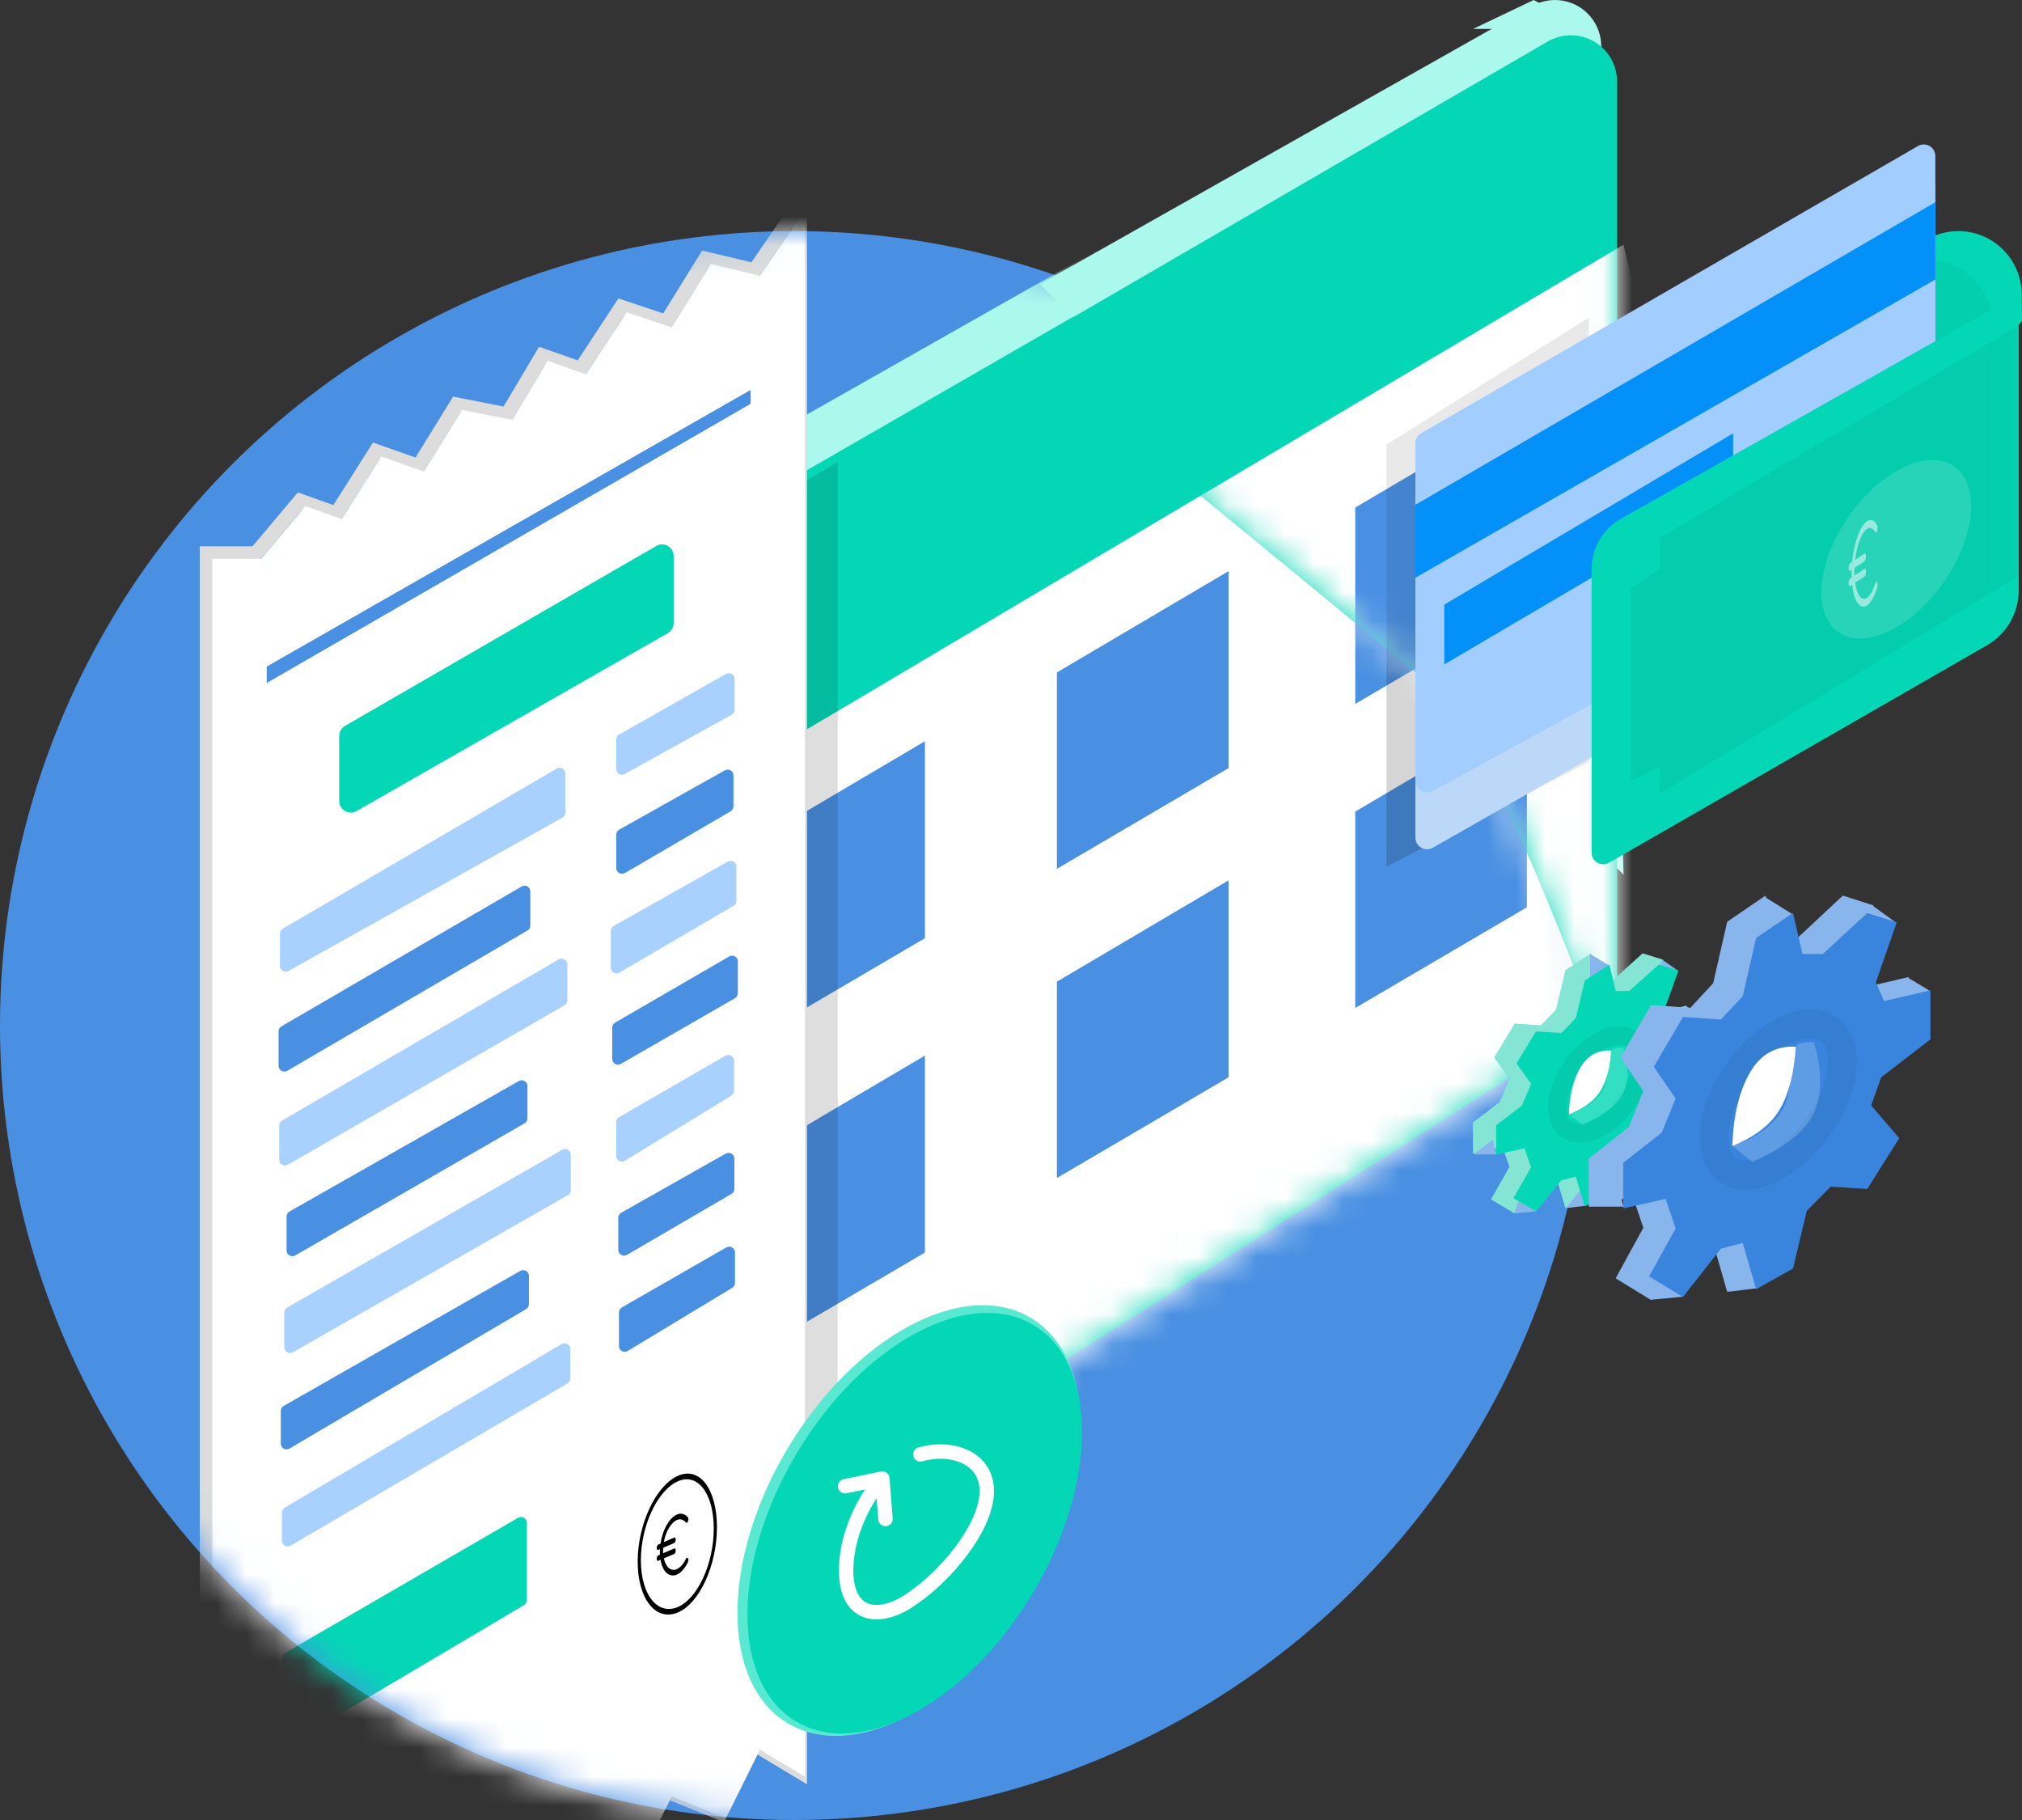 <?xml version="1.0" encoding="UTF-8"?>
<svg width="70px" height="63px" viewBox="0 0 70 63" version="1.1" xmlns="http://www.w3.org/2000/svg" xmlns:xlink="http://www.w3.org/1999/xlink">
    <rect x="0" y="0" width="70" height="63" fill="#333333" stroke="none"/>
    <!-- Generator: Sketch 51.3 (57544) - http://www.bohemiancoding.com/sketch -->
    <title>Group 13</title>
    <desc>Created with Sketch.</desc>
    <defs>
        <circle id="path-1" cx="27.5" cy="27.5" r="27.5"></circle>
        <path d="M32.982,33.938 L0.079,54.849 L0.079,18.076 L30.583,0.495 C31.349,0.053 32.327,0.316 32.769,1.082 C32.909,1.325 32.982,1.6 32.982,1.881 L32.982,33.938 Z" id="path-3"></path>
        <path d="M0.1,9.698 L0.1,19.518 C0.1,19.739 0.279,19.918 0.5,19.918 C0.57,19.918 0.639,19.9 0.699,19.865 L13.784,12.34 C14.467,11.947 14.887,11.22 14.887,10.433 L14.887,0.179 L1.116,7.957 C0.488,8.311 0.1,8.977 0.1,9.698 Z" id="path-5"></path>
        <path d="M19.982,35.05 C19.678,35.128 19.401,34.843 19.15,34.194 C17.792,30.683 15.857,25.516 13.77,23.065 C13.288,22.5 13.169,22.349 13.412,22.612 L5.519,16.125 L0.094,10.594 L17.579,0.438 C18.343,-0.006 19.322,0.253 19.766,1.017 C19.908,1.262 19.982,1.539 19.982,1.821 L19.982,35.05 Z" id="path-7"></path>
        <path d="M0.1,9.698 L0.1,19.518 C0.1,19.739 0.279,19.918 0.5,19.918 C0.57,19.918 0.639,19.9 0.699,19.865 L13.784,12.34 C14.467,11.947 14.887,11.22 14.887,10.433 L14.887,0.179 L1.116,7.957 C0.488,8.311 0.1,8.977 0.1,9.698 Z" id="path-9"></path>
    </defs>
    <g id="Layout" stroke="none" stroke-width="1" fill="none" fill-rule="evenodd">
        <g id="Selection" transform="translate(-971, -418)">
            <g id="Group-5" transform="translate(931, 388)">
                <g id="Group-13" transform="translate(40, 30)">
                    <g id="Group-4" transform="translate(0, 8)">
                        <mask id="mask-2" fill="white">
                            <use xlink:href="#path-1"></use>
                        </mask>
                        <use id="Mask" fill="#4A90E2" xlink:href="#path-1"></use>
                        <g mask="url(#mask-2)">
                            <g transform="translate(7, -8)">
                                <path d="M48,33.366 L15,54 L15,17.714 L45.611,0.355 C46.379,-0.081 47.356,0.189 47.792,0.957 C47.928,1.198 48,1.47 48,1.747 L48,33.366 Z" id="Path-21" fill="#ABF9ED" fill-rule="nonzero"></path>
                                <polygon id="Path-25" fill="#ABF9ED" fill-rule="nonzero" points="48 1 46.094 0 44 1"></polygon>
                                <g id="Path-22" stroke-width="1" fill="none" fill-rule="evenodd" transform="translate(16, 1)">
                                    <mask id="mask-4" fill="white">
                                        <use xlink:href="#path-3"></use>
                                    </mask>
                                    <use id="Mask" fill="#03D7B5" fill-rule="nonzero" xlink:href="#path-3"></use>
                                    <polygon fill="#FFFFFF" fill-rule="nonzero" mask="url(#mask-4)" points="33.203 7.47 -8.124 31.996 -8.124 59.477 39.715 34.319"></polygon>
                                </g>
                                <g id="Group-2" stroke-width="1" fill="none" fill-rule="evenodd" transform="translate(19, 14)">
                                    <polygon id="Path-23" fill="#4A90E2" fill-rule="nonzero" points="10.589 16.075 16.531 12.589 16.531 5.771 10.589 9.277"></polygon>
                                    <polygon id="Path-23" fill="#4A90E2" fill-rule="nonzero" points="20.918 10.366 26.86 6.881 26.86 0.063 20.918 3.569"></polygon>
                                    <polygon id="Path-23" fill="#4A90E2" fill-rule="nonzero" points="0.079 21.961 6.021 18.476 6.021 11.658 0.079 15.164"></polygon>
                                    <polygon id="Path-23" fill="#4A90E2" fill-rule="nonzero" points="0.079 32.842 6.021 29.357 6.021 22.539 0.079 26.045"></polygon>
                                    <polygon id="Path-23" fill="#4A90E2" fill-rule="nonzero" points="10.589 26.777 16.531 23.292 16.531 16.474 10.589 19.98"></polygon>
                                    <polygon id="Path-23" fill="#4A90E2" fill-rule="nonzero" points="20.918 20.891 26.86 17.406 26.86 10.588 20.918 14.093"></polygon>
                                </g>
                                <polygon id="Path-19" fill-opacity="0.088" fill="#000000" fill-rule="nonzero" points="48 11 48 26.383 41 30 41 15.389"></polygon>
                                <polygon id="Path-24" fill-opacity="0.13" fill="#000000" fill-rule="nonzero" points="22 16 22 54 17 54 18.618 17.97"></polygon>
                                <g id="Group" stroke-width="1" fill="none" fill-rule="evenodd" transform="translate(0, 7)">
                                    <polygon id="Path" stroke="#DCDCDC" stroke-width="0.5" fill-rule="nonzero" points="0.166 12.16 0.166 65.717 1.859 63.362 3.392 63.822 4.645 61.782 6.343 62.157 7.492 60.063 9.207 60.586 10.558 58.214 11.772 59.169 13.102 56.813 14.862 57.395 16.069 55.003 17.944 55.756 19.121 53.382 20.688 54.322 20.688 0.085 19.121 2.363 17.426 1.956 16.069 4.148 14.512 3.629 13.102 5.774 11.772 5.308 10.558 7.352 8.809 7.008 7.492 9.141 6.017 8.621 4.645 10.787 3.392 10.338 1.859 12.16"></polygon>
                                    <polygon id="Path" fill="#FFFFFF" fill-rule="nonzero" points="0.348 12.342 0.348 65.899 2.04 63.544 3.573 64.004 4.827 61.964 6.524 62.339 7.673 60.245 9.389 60.768 10.739 58.396 11.953 59.35 13.283 56.995 15.044 57.577 16.25 55.184 18.125 55.938 19.303 53.564 20.87 54.504 20.87 0.267 19.303 2.545 17.607 2.138 16.25 4.33 14.694 3.81 13.283 5.956 11.953 5.49 10.739 7.533 8.991 7.19 7.673 9.322 6.199 8.803 4.827 10.969 3.573 10.519 2.04 12.342"></polygon>
                                    <polygon id="Path-2" fill="#4A90E2" fill-rule="nonzero" points="2.234 16.642 18.987 6.978 18.987 6.497 2.234 16.074"></polygon>
                                    <path d="M4.744,18.474 L4.744,20.729 C4.744,20.95 4.923,21.129 5.144,21.129 C5.213,21.129 5.282,21.111 5.342,21.076 L16.121,14.915 C16.245,14.843 16.322,14.711 16.322,14.567 L16.322,12.244 C16.322,12.023 16.143,11.844 15.922,11.844 C15.852,11.844 15.783,11.863 15.722,11.898 L4.944,18.127 C4.82,18.199 4.744,18.331 4.744,18.474 Z" id="Path-3" fill="#03D7B5" fill-rule="nonzero"></path>
                                    <path d="M2.791,25.146 L12.271,19.605 C12.367,19.549 12.489,19.581 12.545,19.676 C12.563,19.707 12.572,19.742 12.572,19.777 L12.572,21.129 C12.572,21.201 12.533,21.268 12.47,21.303 L2.99,26.611 C2.893,26.665 2.772,26.631 2.718,26.534 C2.701,26.504 2.692,26.471 2.692,26.437 L2.692,25.319 C2.692,25.248 2.73,25.182 2.791,25.146 Z" id="Path-4" fill="#A9D1FF" fill-rule="nonzero"></path>
                                    <path d="M2.644,28.7 L2.644,29.893 C2.644,30.004 2.734,30.093 2.844,30.093 C2.88,30.093 2.915,30.084 2.945,30.066 L11.261,25.209 C11.323,25.174 11.36,25.108 11.36,25.037 L11.36,23.858 C11.36,23.748 11.271,23.658 11.16,23.658 C11.125,23.658 11.09,23.668 11.06,23.685 L2.744,28.527 C2.682,28.563 2.644,28.629 2.644,28.7 Z" id="Path-5" fill="#4A90E2" fill-rule="nonzero"></path>
                                    <path d="M2.766,31.788 L12.341,26.211 C12.436,26.156 12.559,26.188 12.614,26.283 C12.632,26.314 12.642,26.349 12.642,26.384 L12.642,27.627 C12.642,27.698 12.603,27.764 12.541,27.8 L2.966,33.318 C2.871,33.373 2.748,33.34 2.693,33.244 C2.676,33.214 2.666,33.179 2.666,33.144 L2.666,31.961 C2.666,31.889 2.704,31.824 2.766,31.788 Z" id="Path-6" fill="#A9D1FF" fill-rule="nonzero"></path>
                                    <path d="M3.221,36.458 L11.159,31.885 C11.221,31.85 11.26,31.784 11.26,31.712 L11.26,30.595 C11.26,30.484 11.17,30.395 11.06,30.395 C11.025,30.395 10.991,30.404 10.961,30.421 L3.022,34.937 C2.959,34.972 2.921,35.039 2.921,35.11 L2.921,36.285 C2.921,36.395 3.01,36.485 3.121,36.485 C3.156,36.485 3.19,36.476 3.221,36.458 Z" id="Path-7" fill="#4A90E2" fill-rule="nonzero"></path>
                                    <path d="M2.84,38.435 L2.84,39.637 C2.84,39.747 2.929,39.837 3.04,39.837 C3.075,39.837 3.109,39.828 3.139,39.811 L12.661,34.37 C12.723,34.335 12.761,34.268 12.761,34.197 L12.761,32.974 C12.761,32.864 12.672,32.774 12.561,32.774 C12.526,32.774 12.492,32.783 12.462,32.801 L2.94,38.262 C2.878,38.298 2.84,38.364 2.84,38.435 Z" id="Path-8" fill="#A9D1FF" fill-rule="nonzero"></path>
                                    <path d="M2.72,41.841 L2.72,42.971 C2.72,43.081 2.809,43.171 2.92,43.171 C2.955,43.171 2.99,43.161 3.021,43.143 L11.213,38.315 C11.274,38.279 11.311,38.213 11.311,38.143 L11.311,37.166 C11.311,37.056 11.222,36.966 11.111,36.966 C11.076,36.966 11.042,36.975 11.012,36.992 L2.82,41.667 C2.758,41.703 2.72,41.769 2.72,41.841 Z" id="Path-9" fill="#4A90E2" fill-rule="nonzero"></path>
                                    <path d="M2.761,45.357 L2.761,46.331 C2.761,46.442 2.851,46.531 2.961,46.531 C2.997,46.531 3.032,46.522 3.063,46.504 L12.646,40.888 C12.708,40.853 12.745,40.787 12.745,40.716 L12.745,39.697 C12.745,39.587 12.656,39.497 12.545,39.497 C12.509,39.497 12.474,39.507 12.444,39.525 L2.86,45.185 C2.799,45.221 2.761,45.286 2.761,45.357 Z" id="Path-10" fill="#A9D1FF" fill-rule="nonzero"></path>
                                    <path d="M2.765,50.392 L2.765,53.173 C2.765,53.284 2.855,53.373 2.965,53.373 C3.001,53.373 3.036,53.364 3.067,53.345 L11.14,48.562 C11.201,48.526 11.238,48.461 11.238,48.39 L11.238,45.711 C11.238,45.601 11.149,45.511 11.038,45.511 C11.003,45.511 10.968,45.521 10.938,45.538 L2.865,50.219 C2.803,50.255 2.765,50.321 2.765,50.392 Z" id="Path-11" fill="#03D7B5" fill-rule="nonzero"></path>
                                    <path d="M14.731,39.765 L18.348,37.579 C18.408,37.543 18.445,37.478 18.445,37.408 L18.445,36.354 C18.445,36.243 18.355,36.154 18.245,36.154 C18.21,36.154 18.176,36.163 18.145,36.18 L14.528,38.257 C14.466,38.292 14.428,38.358 14.428,38.43 L14.428,39.594 C14.428,39.705 14.517,39.794 14.628,39.794 C14.664,39.794 14.7,39.784 14.731,39.765 Z" id="Path-12" fill="#4A90E2" fill-rule="nonzero"></path>
                                    <path d="M14.705,36.438 L18.323,34.328 C18.385,34.292 18.423,34.226 18.423,34.155 L18.423,33.107 C18.423,32.996 18.333,32.907 18.223,32.907 C18.188,32.907 18.154,32.916 18.124,32.933 L14.506,34.979 C14.443,35.014 14.404,35.081 14.404,35.153 L14.404,36.266 C14.404,36.376 14.494,36.466 14.604,36.466 C14.64,36.466 14.674,36.456 14.705,36.438 Z" id="Path-13" fill="#4A90E2" fill-rule="nonzero"></path>
                                    <path d="M14.434,31.669 L18.111,29.545 C18.206,29.49 18.329,29.523 18.384,29.618 C18.402,29.649 18.411,29.683 18.411,29.718 L18.411,30.757 C18.411,30.827 18.375,30.891 18.315,30.928 L14.636,33.18 C14.542,33.237 14.419,33.208 14.361,33.113 C14.342,33.082 14.332,33.046 14.332,33.009 L14.334,31.841 C14.334,31.77 14.372,31.704 14.434,31.669 Z" id="Path-14" fill="#A9D1FF" fill-rule="nonzero"></path>
                                    <path d="M14.195,28.572 L14.195,29.654 C14.195,29.764 14.284,29.854 14.395,29.854 C14.43,29.854 14.464,29.844 14.494,29.827 L18.444,27.554 C18.506,27.518 18.544,27.452 18.544,27.381 L18.544,26.281 C18.544,26.17 18.455,26.081 18.344,26.081 C18.309,26.081 18.274,26.09 18.244,26.108 L14.294,28.399 C14.233,28.435 14.195,28.501 14.195,28.572 Z" id="Path-15" fill="#4A90E2" fill-rule="nonzero"></path>
                                    <path d="M14.143,25.228 L14.143,26.493 C14.143,26.603 14.233,26.693 14.343,26.693 C14.379,26.693 14.414,26.683 14.444,26.665 L18.395,24.357 C18.456,24.321 18.494,24.255 18.494,24.184 L18.494,22.999 C18.494,22.888 18.405,22.799 18.294,22.799 C18.26,22.799 18.226,22.808 18.196,22.824 L14.245,25.054 C14.182,25.09 14.143,25.156 14.143,25.228 Z" id="Path-16" fill="#A9D1FF" fill-rule="nonzero"></path>
                                    <path d="M14.635,23.22 L18.293,21.084 C18.355,21.048 18.392,20.983 18.392,20.912 L18.392,19.84 C18.392,19.73 18.303,19.64 18.192,19.64 C18.158,19.64 18.124,19.649 18.094,19.666 L14.436,21.719 C14.373,21.754 14.334,21.821 14.334,21.893 L14.334,23.047 C14.334,23.157 14.424,23.247 14.534,23.247 C14.57,23.247 14.604,23.237 14.635,23.22 Z" id="Path-17" fill="#4A90E2" fill-rule="nonzero"></path>
                                    <path d="M14.628,19.793 L18.328,17.742 C18.391,17.707 18.431,17.64 18.431,17.567 L18.431,16.503 C18.431,16.393 18.341,16.303 18.231,16.303 C18.196,16.303 18.162,16.312 18.132,16.329 L14.433,18.426 C14.37,18.461 14.331,18.528 14.331,18.6 L14.331,19.618 C14.331,19.728 14.421,19.818 14.531,19.818 C14.565,19.818 14.598,19.809 14.628,19.793 Z" id="Path-18" fill="#A9D1FF" fill-rule="nonzero"></path>
                                    <ellipse id="Oval" fill="#59E8D1" fill-rule="nonzero" transform="translate(24.478, 45.636) rotate(31) translate(-24.478, -45.636) " cx="24.478" cy="45.636" rx="4.896" ry="8.182"></ellipse>
                                    <ellipse id="Oval" fill="#03D7B5" fill-rule="nonzero" transform="translate(24.667, 45.727) rotate(31) translate(-24.667, -45.727) " cx="24.667" cy="45.727" rx="4.749" ry="7.998"></ellipse>
                                    <g id="reload" transform="translate(24.677, 45.877) rotate(-87) translate(-24.677, -45.877) translate(21.677, 43.377)" stroke="#FFFFFF" stroke-linecap="round" stroke-linejoin="round" stroke-width="0.5">
                                        <path d="M5.539,2.554 C5.912,3.645 5.535,4.918 4.3,4.918 C3.066,4.918 1.391,3.645 0.558,2.554 C-0.328,1.463 -0.267,0.191 1.593,0.191 C2.756,0.191 3.952,0.736 4.635,1.281 M3.242,1.463 L4.635,1.281 L4.302,0.009" id="Shape"></path>
                                    </g>
                                </g>
                                <path d="M63,11.097 L62.988,10.163 C62.973,8.952 61.978,7.983 60.767,7.998 C60.505,8.002 60.245,8.052 60,8.148 L60,15 L63,11.097 Z" id="Path-31" fill="#03D7B5" fill-rule="nonzero"></path>
                                <path d="M62,11.654 L61.994,11.25 C61.975,9.994 60.942,8.991 59.686,9.01 C59.453,9.013 59.221,9.053 59,9.127 L59,15 L62,11.654 Z" id="Path-31" fill-opacity="0.042" fill="#000000" fill-rule="nonzero"></path>
                                <path d="M42,16.084 L42,28.306 C42,28.529 42.181,28.709 42.403,28.709 C42.473,28.709 42.542,28.691 42.603,28.656 L59.796,18.861 C59.922,18.789 60,18.655 60,18.51 L60,5.714 C60,5.492 59.819,5.311 59.597,5.311 C59.523,5.311 59.451,5.331 59.388,5.369 L42.195,15.738 C42.074,15.811 42,15.943 42,16.084 Z" id="Path-26" fill="#BCD8F8" fill-rule="nonzero"></path>
                                <path d="M42,15.635 L42,27.326 C42,27.547 42.179,27.726 42.4,27.726 C42.467,27.726 42.533,27.709 42.592,27.677 L59.792,18.286 C59.92,18.216 60,18.081 60,17.935 L60,5.693 C60,5.472 59.821,5.293 59.6,5.293 C59.53,5.293 59.461,5.312 59.4,5.347 L42.2,15.288 C42.076,15.36 42,15.492 42,15.635 Z" id="Path-26" fill="#A2CDFF" fill-rule="nonzero"></path>
                                <polygon id="Path-27" fill="#0390F9" fill-rule="nonzero" points="42 17.474 60 7 60 9.676 42 20"></polygon>
                                <polygon id="Path-28" fill="#0390F9" fill-rule="nonzero" points="43 23 53 17.118 53 15 43 20.929"></polygon>
                                <polygon id="Path-29" fill="#0390F9" fill-rule="nonzero" points="54 15.473 54 17 58 14.408 58 13"></polygon>
                                <g id="Path-32" stroke-width="1" fill="none" fill-rule="evenodd" transform="translate(48, 10)">
                                    <mask id="mask-6" fill="white">
                                        <use xlink:href="#path-5"></use>
                                    </mask>
                                    <use id="Mask" fill="#03D7B5" fill-rule="nonzero" xlink:href="#path-5"></use>
                                    <polygon fill-opacity="0.049" fill="#000000" fill-rule="nonzero" mask="url(#mask-6)" points="2.453 8.627 2.453 9.696 1.455 10.371 1.455 17.043 2.453 16.53 2.453 17.479 15.277 9.696 15.277 1.036"></polygon>
                                </g>
                                <ellipse id="Oval-2" fill-opacity="0.148" fill="#FFFFFF" fill-rule="nonzero" transform="translate(58, 18.5) rotate(35) translate(-58, -18.5) " cx="58" cy="18.5" rx="2" ry="3.5"></ellipse>
                                <path d="M57.915,18.419 C57.928,18.444 57.947,18.443 57.964,18.418 C57.982,18.392 57.995,18.345 57.999,18.295 C58.003,18.245 57.997,18.2 57.983,18.177 C57.888,18.002 57.761,17.955 57.629,18.045 C57.389,18.221 57.181,18.796 57.12,19.45 L57.05,19.498 C57.022,19.516 57,19.59 57,19.663 C57,19.735 57.022,19.779 57.05,19.761 L57.102,19.725 C57.101,19.77 57.1,19.814 57.1,19.858 C57.1,19.903 57.101,19.946 57.102,19.988 L57.05,20.023 C57.022,20.042 57,20.115 57,20.188 C57,20.26 57.022,20.304 57.05,20.286 L57.12,20.239 C57.181,20.812 57.389,21.109 57.629,20.963 C57.761,20.877 57.888,20.661 57.983,20.357 C57.997,20.316 58.003,20.263 57.999,20.218 C57.995,20.174 57.982,20.144 57.964,20.142 C57.947,20.14 57.928,20.165 57.915,20.207 C57.838,20.452 57.736,20.628 57.629,20.698 C57.445,20.81 57.282,20.597 57.226,20.169 L57.549,19.955 C57.577,19.937 57.599,19.862 57.599,19.789 C57.599,19.716 57.577,19.672 57.549,19.69 L57.205,19.92 C57.202,19.878 57.2,19.835 57.2,19.792 C57.2,19.747 57.202,19.702 57.205,19.657 L57.549,19.425 C57.577,19.406 57.599,19.332 57.599,19.259 C57.599,19.186 57.577,19.141 57.549,19.16 L57.226,19.379 C57.282,18.876 57.445,18.446 57.629,18.31 C57.736,18.238 57.838,18.277 57.915,18.419 Z" id="Shape" fill="#FFFFFF" fill-rule="nonzero" opacity="0.517"></path>
                                <g id="euro" stroke-width="1" fill="none" fill-rule="evenodd" transform="translate(15, 51)">
                                    <path d="M1.448,0.095 C0.69,0.452 0.076,1.777 0.076,3.056 C0.076,4.334 0.69,5.126 1.448,4.824 C2.206,4.523 2.82,3.197 2.82,1.864 C2.82,1.223 2.676,0.675 2.418,0.341 C2.161,0.011 1.812,-0.076 1.448,0.095 Z M1.448,4.635 C0.751,4.915 0.186,4.186 0.186,3.008 C0.186,1.83 0.751,0.61 1.448,0.284 C2.145,-0.042 2.71,0.687 2.71,1.911 C2.71,3.136 2.145,4.354 1.448,4.635 Z" id="Shape" fill="#000000" fill-rule="nonzero"></path>
                                    <path d="M1.74,1.696 C1.754,1.713 1.775,1.713 1.794,1.695 C1.813,1.677 1.828,1.643 1.832,1.608 C1.836,1.572 1.83,1.54 1.815,1.523 C1.71,1.398 1.571,1.365 1.426,1.429 C1.162,1.554 0.933,1.965 0.867,2.431 L0.79,2.465 C0.759,2.478 0.735,2.531 0.735,2.582 C0.735,2.634 0.759,2.665 0.79,2.652 L0.847,2.627 C0.846,2.659 0.844,2.69 0.844,2.722 C0.844,2.754 0.846,2.784 0.847,2.814 L0.79,2.839 C0.759,2.852 0.735,2.905 0.735,2.957 C0.735,3.008 0.759,3.04 0.79,3.027 L0.867,2.993 C0.933,3.402 1.162,3.613 1.426,3.509 C1.571,3.448 1.71,3.294 1.815,3.077 C1.83,3.048 1.836,3.01 1.832,2.978 C1.828,2.946 1.813,2.926 1.794,2.924 C1.775,2.922 1.754,2.94 1.74,2.97 C1.655,3.145 1.543,3.27 1.426,3.32 C1.223,3.4 1.045,3.248 0.983,2.943 L1.338,2.791 C1.369,2.778 1.393,2.725 1.393,2.672 C1.393,2.62 1.369,2.589 1.338,2.602 L0.959,2.766 C0.957,2.736 0.955,2.705 0.954,2.674 C0.955,2.642 0.957,2.61 0.959,2.578 L1.338,2.413 C1.369,2.4 1.393,2.347 1.393,2.294 C1.393,2.242 1.369,2.211 1.338,2.224 L0.983,2.38 C1.045,2.021 1.223,1.715 1.426,1.618 C1.543,1.567 1.655,1.594 1.74,1.696 Z" id="Shape" fill="#000000" fill-rule="nonzero"></path>
                                </g>
                                <g id="Group-3" stroke-width="1" fill="none" fill-rule="evenodd" transform="translate(44, 33)">
                                    <polygon id="Path-30" fill="#84E5D5" fill-rule="nonzero" points="4.082 0 4.31 0.962 4.799 0.962 5.866 0 6.574 0.22 6.073 1.626 6.271 2.066 7.385 1.812 7.385 2.962 6.202 3.852 5.959 4.511 6.636 5.28 5.866 6.469 4.987 6.416 4.413 6.98 4.082 8.333 3.196 8.818 2.872 7.733 2.347 7.868 1.437 9 0.622 8.518 1.26 7.394 1.021 6.701 0 6.925 0 5.855 0.925 5.149 1.26 4.35 0.734 3.604 1.437 2.438 2.347 2.498 2.872 1.952 3.196 0.583"></polygon>
                                    <polygon id="Path-33" fill="#88B5EB" fill-rule="nonzero" points="3.213 8.817 3.863 8.741 3.784 8.095"></polygon>
                                    <polygon id="Path-34" fill="#88B5EB" fill-rule="nonzero" points="2.168 8.928 1.425 8.996 1.64 8.369"></polygon>
                                    <polygon id="Path-37" fill="#88B5EB" fill-rule="nonzero" points="7.859 2.112 7.368 1.827 7.204 2.562"></polygon>
                                    <polygon id="Path-36" fill="#88B5EB" fill-rule="nonzero" points="4.703 0.414 4.048 0.022 4.048 1.125"></polygon>
                                    <polygon id="Path-38" fill="#88B5EB" fill-rule="nonzero" points="7.082 0.596 6.554 0.226 6.287 0.782"></polygon>
                                    <polygon id="Path-30" fill="#03D7B5" fill-rule="nonzero" points="4.716 0.388 4.934 1.301 5.404 1.301 6.428 0.388 7.109 0.597 6.628 1.931 6.817 2.349 7.887 2.108 7.887 3.2 6.751 4.044 6.518 4.67 7.168 5.4 6.428 6.53 5.584 6.479 5.033 7.015 4.716 8.299 3.865 8.76 3.554 7.73 3.05 7.858 2.176 8.932 1.394 8.475 2.006 7.407 1.776 6.75 0.796 6.962 0.796 5.947 1.685 5.276 2.006 4.517 1.501 3.809 2.176 2.702 3.05 2.759 3.554 2.241 3.865 0.941"></polygon>
                                    <ellipse id="Oval-3" stroke-opacity="0.056" stroke="#000000" stroke-width="0.649" fill-rule="nonzero" transform="translate(4.374, 4.539) rotate(36) translate(-4.374, -4.539) " cx="4.374" cy="4.539" rx="1.128" ry="1.923"></ellipse>
                                    <polygon id="Path-35" fill="#88B5EB" fill-rule="nonzero" points="0.801 6.958 0.015 6.958 0.683 6.458"></polygon>
                                    <path d="M3.314,5.574 C3.844,5.365 4.211,5.09 4.415,4.749 C4.62,4.409 4.741,3.947 4.778,3.365 C4.32,3.338 3.967,3.531 3.72,3.941 C3.474,4.352 3.338,4.897 3.314,5.574 Z" id="Path-39" fill="#FFFFFF" fill-rule="nonzero"></path>
                                    <path d="M3.297,5.557 L3.776,5.931 C4.525,5.609 4.998,5.246 5.196,4.84 C5.393,4.434 5.393,3.907 5.196,3.259 C4.944,3.259 4.809,3.291 4.793,3.354 C4.65,3.898 4.669,4.527 4.427,4.84 C4.143,5.207 3.766,5.446 3.297,5.557 Z" id="Path-40" fill-opacity="0.19" fill="#FFFFFF" fill-rule="nonzero"></path>
                                </g>
                                <g id="Group-3" stroke-width="1" fill="none" fill-rule="evenodd" transform="translate(48, 31)">
                                    <polygon id="Path-30" fill="#88B5EB" fill-rule="nonzero" points="6.123 0 6.464 1.496 7.198 1.496 8.799 0 9.861 0.343 9.11 2.529 9.406 3.213 11.077 2.819 11.077 4.608 9.302 5.991 8.939 7.016 9.953 8.213 8.799 10.063 7.48 9.98 6.619 10.858 6.123 12.962 4.794 13.717 4.309 12.03 3.52 12.24 2.155 14 0.933 13.25 1.89 11.501 1.531 10.424 0 10.772 0 9.108 1.388 8.009 1.89 6.767 1.101 5.606 2.155 3.792 3.52 3.885 4.309 3.036 4.794 0.907"></polygon>
                                    <polygon id="Path-33" fill="#88B5EB" fill-rule="nonzero" points="4.819 13.716 5.795 13.597 5.676 12.592"></polygon>
                                    <polygon id="Path-34" fill="#88B5EB" fill-rule="nonzero" points="3.252 13.888 2.138 13.993 2.46 13.018"></polygon>
                                    <polygon id="Path-37" fill="#88B5EB" fill-rule="nonzero" points="11.789 3.285 11.052 2.842 10.806 3.985"></polygon>
                                    <polygon id="Path-36" fill="#88B5EB" fill-rule="nonzero" points="7.054 0.645 6.072 0.034 6.072 1.75"></polygon>
                                    <polygon id="Path-38" fill="#88B5EB" fill-rule="nonzero" points="10.623 0.927 9.831 0.352 9.43 1.216"></polygon>
                                    <polygon id="Path-30" fill="#3985DE" fill-rule="nonzero" points="7.073 0.603 7.401 2.023 8.105 2.023 9.643 0.603 10.663 0.928 9.941 3.004 10.225 3.653 11.83 3.28 11.83 4.978 10.126 6.291 9.777 7.264 10.751 8.4 9.643 10.157 8.377 10.078 7.55 10.912 7.073 12.909 5.797 13.626 5.331 12.024 4.574 12.223 3.264 13.895 2.09 13.183 3.009 11.523 2.664 10.5 1.194 10.83 1.194 9.251 2.527 8.207 3.009 7.027 2.252 5.925 3.264 4.203 4.574 4.292 5.331 3.485 5.797 1.464"></polygon>
                                    <ellipse id="Oval-3" stroke-opacity="0.056" stroke="#000000" fill-rule="nonzero" transform="translate(6.56, 7.06) rotate(36) translate(-6.56, -7.06) " cx="6.56" cy="7.06" rx="1.678" ry="2.996"></ellipse>
                                    <polygon id="Path-35" fill="#88B5EB" fill-rule="nonzero" points="1.202 10.769 0.023 10.769 1.024 10.046"></polygon>
                                    <path d="M4.971,8.671 C5.765,8.346 6.316,7.918 6.623,7.388 C6.93,6.858 7.111,6.14 7.168,5.234 C6.48,5.193 5.951,5.492 5.581,6.131 C5.211,6.77 5.008,7.617 4.971,8.671 Z" id="Path-39" fill="#FFFFFF" fill-rule="nonzero"></path>
                                    <path d="M4.946,8.644 L5.664,9.226 C6.788,8.726 7.498,8.16 7.794,7.529 C8.089,6.897 8.089,6.077 7.794,5.069 C7.416,5.07 7.214,5.119 7.189,5.218 C6.974,6.064 7.003,7.042 6.64,7.529 C6.214,8.1 5.649,8.472 4.946,8.644 Z" id="Path-40" fill-opacity="0.19" fill="#FFFFFF" fill-rule="nonzero"></path>
                                </g>
                            </g>
                        </g>
                    </g>
                    <path d="M56.206,30.281 L36,9.832 L53.046,0.207 C53.815,-0.227 54.791,0.044 55.226,0.814 C55.354,1.041 55.425,1.296 55.432,1.557 L56.206,30.281 Z" id="Path-21" fill="#ABF9ED" fill-rule="nonzero"></path>
                    <polygon id="Path-25" fill="#ABF9ED" fill-rule="nonzero" points="55 1 53.094 0 51 1"></polygon>
                    <g id="Path-22" transform="translate(36, 1)">
                        <mask id="mask-8" fill="white">
                            <use xlink:href="#path-7"></use>
                        </mask>
                        <use id="Mask" fill="#03D7B5" fill-rule="nonzero" xlink:href="#path-7"></use>
                        <polygon fill="#FFFFFF" fill-rule="nonzero" mask="url(#mask-8)" points="20.203 7.47 -21.124 31.996 -21.124 59.255 26.715 34.319"></polygon>
                        <polygon id="Path-23" fill="#4A90E2" fill-rule="nonzero" mask="url(#mask-8)" points="10.918 33.891 16.86 30.406 16.86 23.588 10.918 27.093"></polygon>
                        <polygon id="Path-23" fill="#4A90E2" fill-rule="nonzero" mask="url(#mask-8)" points="10.918 23.366 16.86 19.881 16.86 13.063 10.918 16.569"></polygon>
                    </g>
                    <polygon id="Path-19" fill-opacity="0.088" fill="#000000" fill-rule="nonzero" points="55 11 55 26.383 48 30 48 15.389"></polygon>
                    <path d="M70,11.098 L69.988,10.165 C69.973,8.954 68.978,7.985 67.767,8 C67.505,8.004 67.245,8.054 67,8.149 L67,15.002 L70,11.098 Z" id="Path-31" fill="#03D7B5" fill-rule="nonzero"></path>
                    <path d="M69,11.645 L68.994,11.24 C68.975,9.984 67.942,8.981 66.686,9 C66.453,9.004 66.221,9.043 66,9.117 L66,14.99 L69,11.645 Z" id="Path-31" fill-opacity="0.042" fill="#000000" fill-rule="nonzero"></path>
                    <path d="M49,16.773 L49,28.995 C49,29.218 49.181,29.398 49.403,29.398 C49.473,29.398 49.542,29.38 49.603,29.345 L66.796,19.55 C66.922,19.478 67,19.344 67,19.199 L67,6.403 C67,6.181 66.819,6 66.597,6 C66.523,6 66.451,6.02 66.388,6.058 L49.195,16.427 C49.074,16.501 49,16.632 49,16.773 Z" id="Path-26" fill="#BCD8F8" fill-rule="nonzero"></path>
                    <path d="M49,15.341 L49,27.033 C49,27.254 49.179,27.433 49.4,27.433 C49.467,27.433 49.533,27.416 49.592,27.384 L66.792,17.993 C66.92,17.922 67,17.788 67,17.641 L67,5.4 C67,5.179 66.821,5 66.6,5 C66.53,5 66.461,5.019 66.4,5.054 L49.2,14.995 C49.076,15.067 49,15.199 49,15.341 Z" id="Path-26" fill="#A2CDFF" fill-rule="nonzero"></path>
                    <polygon id="Path-27" fill="#0390F9" fill-rule="nonzero" points="49 17.474 67 7 67 9.676 49 20"></polygon>
                    <polygon id="Path-28" fill="#0390F9" fill-rule="nonzero" points="50 23 60 17.118 60 15 50 20.929"></polygon>
                    <polygon id="Path-29" fill="#0390F9" fill-rule="nonzero" points="61 15.473 61 17 65 14.408 65 13"></polygon>
                    <g id="Path-32" transform="translate(55, 10)">
                        <mask id="mask-10" fill="white">
                            <use xlink:href="#path-9"></use>
                        </mask>
                        <use id="Mask" fill="#03D7B5" fill-rule="nonzero" xlink:href="#path-9"></use>
                        <polygon fill-opacity="0.049" fill="#000000" fill-rule="nonzero" mask="url(#mask-10)" points="2.453 8.627 2.453 9.696 1.455 10.371 1.455 17.043 2.453 16.53 2.453 17.479 15.277 9.696 15.277 1.036"></polygon>
                    </g>
                    <ellipse id="Oval-2" fill-opacity="0.148" fill="#FFFFFF" fill-rule="nonzero" transform="translate(65.646, 19.014) rotate(35) translate(-65.646, -19.014) " cx="65.646" cy="19.014" rx="2" ry="3.5"></ellipse>
                    <path d="M64.915,18.419 C64.928,18.444 64.947,18.443 64.964,18.418 C64.982,18.392 64.995,18.345 64.999,18.295 C65.003,18.245 64.997,18.2 64.983,18.177 C64.888,18.002 64.761,17.955 64.629,18.045 C64.389,18.221 64.181,18.796 64.12,19.45 L64.05,19.498 C64.022,19.516 64,19.59 64,19.663 C64,19.735 64.022,19.779 64.05,19.761 L64.102,19.725 C64.101,19.77 64.1,19.814 64.1,19.858 C64.1,19.903 64.101,19.946 64.102,19.988 L64.05,20.023 C64.022,20.042 64,20.115 64,20.188 C64,20.26 64.022,20.304 64.05,20.286 L64.12,20.239 C64.181,20.812 64.389,21.109 64.629,20.963 C64.761,20.877 64.888,20.661 64.983,20.357 C64.997,20.316 65.003,20.263 64.999,20.218 C64.995,20.174 64.982,20.144 64.964,20.142 C64.947,20.14 64.928,20.165 64.915,20.207 C64.838,20.452 64.736,20.628 64.629,20.698 C64.445,20.81 64.282,20.597 64.226,20.169 L64.549,19.955 C64.577,19.937 64.599,19.862 64.599,19.789 C64.599,19.716 64.577,19.672 64.549,19.69 L64.205,19.92 C64.202,19.878 64.2,19.835 64.2,19.792 C64.2,19.747 64.202,19.702 64.205,19.657 L64.549,19.425 C64.577,19.406 64.599,19.332 64.599,19.259 C64.599,19.186 64.577,19.141 64.549,19.16 L64.226,19.379 C64.282,18.876 64.445,18.446 64.629,18.31 C64.736,18.238 64.838,18.277 64.915,18.419 Z" id="Shape" fill="#FFFFFF" fill-rule="nonzero" opacity="0.517"></path>
                    <g id="Group-3" transform="translate(51, 33)" fill-rule="nonzero">
                        <polygon id="Path-30" fill="#84E5D5" points="4.082 0 4.31 0.962 4.799 0.962 5.866 0 6.574 0.22 6.073 1.626 6.271 2.066 7.385 1.812 7.385 2.962 6.202 3.852 5.959 4.511 6.636 5.28 5.866 6.469 4.987 6.416 4.413 6.98 4.082 8.333 3.196 8.818 2.872 7.733 2.347 7.868 1.437 9 0.622 8.518 1.26 7.394 1.021 6.701 0 6.925 0 5.855 0.925 5.149 1.26 4.35 0.734 3.604 1.437 2.438 2.347 2.498 2.872 1.952 3.196 0.583"></polygon>
                        <polygon id="Path-33" fill="#88B5EB" points="3.213 8.817 3.863 8.741 3.784 8.095"></polygon>
                        <polygon id="Path-34" fill="#88B5EB" points="2.168 8.928 1.425 8.996 1.64 8.369"></polygon>
                        <polygon id="Path-37" fill="#88B5EB" points="7.859 2.112 7.368 1.827 7.204 2.562"></polygon>
                        <polygon id="Path-36" fill="#88B5EB" points="4.703 0.414 4.048 0.022 4.048 1.125"></polygon>
                        <polygon id="Path-38" fill="#88B5EB" points="7.082 0.596 6.554 0.226 6.287 0.782"></polygon>
                        <polygon id="Path-30" fill="#03D7B5" points="4.716 0.388 4.934 1.301 5.404 1.301 6.428 0.388 7.109 0.597 6.628 1.931 6.817 2.349 7.887 2.108 7.887 3.2 6.751 4.044 6.518 4.67 7.168 5.4 6.428 6.53 5.584 6.479 5.033 7.015 4.716 8.299 3.865 8.76 3.554 7.73 3.05 7.858 2.176 8.932 1.394 8.475 2.006 7.407 1.776 6.75 0.796 6.962 0.796 5.947 1.685 5.276 2.006 4.517 1.501 3.809 2.176 2.702 3.05 2.759 3.554 2.241 3.865 0.941"></polygon>
                        <ellipse id="Oval-3" stroke-opacity="0.056" stroke="#000000" stroke-width="0.649" transform="translate(4.374, 4.539) rotate(36) translate(-4.374, -4.539) " cx="4.374" cy="4.539" rx="1.128" ry="1.923"></ellipse>
                        <polygon id="Path-35" fill="#88B5EB" points="0.801 6.958 0.015 6.958 0.683 6.458"></polygon>
                        <path d="M3.314,5.574 C3.844,5.365 4.211,5.09 4.415,4.749 C4.62,4.409 4.741,3.947 4.778,3.365 C4.32,3.338 3.967,3.531 3.72,3.941 C3.474,4.352 3.338,4.897 3.314,5.574 Z" id="Path-39" fill="#FFFFFF"></path>
                        <path d="M3.297,5.557 L3.776,5.931 C4.525,5.609 4.998,5.246 5.196,4.84 C5.393,4.434 5.393,3.907 5.196,3.259 C4.944,3.259 4.809,3.291 4.793,3.354 C4.65,3.898 4.669,4.527 4.427,4.84 C4.143,5.207 3.766,5.446 3.297,5.557 Z" id="Path-40" fill-opacity="0.19" fill="#FFFFFF"></path>
                    </g>
                    <g id="Group-3" transform="translate(55, 31)" fill-rule="nonzero">
                        <polygon id="Path-30" fill="#88B5EB" points="6.123 0 6.464 1.496 7.198 1.496 8.799 0 9.861 0.343 9.11 2.529 9.406 3.213 11.077 2.819 11.077 4.608 9.302 5.991 8.939 7.016 9.953 8.213 8.799 10.063 7.48 9.98 6.619 10.858 6.123 12.962 4.794 13.717 4.309 12.03 3.52 12.24 2.155 14 0.933 13.25 1.89 11.501 1.531 10.424 0 10.772 0 9.108 1.388 8.009 1.89 6.767 1.101 5.606 2.155 3.792 3.52 3.885 4.309 3.036 4.794 0.907"></polygon>
                        <polygon id="Path-33" fill="#88B5EB" points="4.819 13.716 5.795 13.597 5.676 12.592"></polygon>
                        <polygon id="Path-34" fill="#88B5EB" points="3.252 13.888 2.138 13.993 2.46 13.018"></polygon>
                        <polygon id="Path-37" fill="#88B5EB" points="11.789 3.285 11.052 2.842 10.806 3.985"></polygon>
                        <polygon id="Path-36" fill="#88B5EB" points="7.054 0.645 6.072 0.034 6.072 1.75"></polygon>
                        <polygon id="Path-38" fill="#88B5EB" points="10.623 0.927 9.831 0.352 9.43 1.216"></polygon>
                        <polygon id="Path-30" fill="#3985DE" points="7.073 0.603 7.401 2.023 8.105 2.023 9.643 0.603 10.663 0.928 9.941 3.004 10.225 3.653 11.83 3.28 11.83 4.978 10.126 6.291 9.777 7.264 10.751 8.4 9.643 10.157 8.377 10.078 7.55 10.912 7.073 12.909 5.797 13.626 5.331 12.024 4.574 12.223 3.264 13.895 2.09 13.183 3.009 11.523 2.664 10.5 1.194 10.83 1.194 9.251 2.527 8.207 3.009 7.027 2.252 5.925 3.264 4.203 4.574 4.292 5.331 3.485 5.797 1.464"></polygon>
                        <ellipse id="Oval-3" stroke-opacity="0.056" stroke="#000000" transform="translate(6.56, 7.06) rotate(36) translate(-6.56, -7.06) " cx="6.56" cy="7.06" rx="1.678" ry="2.996"></ellipse>
                        <polygon id="Path-35" fill="#88B5EB" points="1.202 10.769 0.023 10.769 1.024 10.046"></polygon>
                        <path d="M4.971,8.671 C5.765,8.346 6.316,7.918 6.623,7.388 C6.93,6.858 7.111,6.14 7.168,5.234 C6.48,5.193 5.951,5.492 5.581,6.131 C5.211,6.77 5.008,7.617 4.971,8.671 Z" id="Path-39" fill="#FFFFFF"></path>
                        <path d="M4.946,8.644 L5.664,9.226 C6.788,8.726 7.498,8.16 7.794,7.529 C8.089,6.897 8.089,6.077 7.794,5.069 C7.416,5.07 7.214,5.119 7.189,5.218 C6.974,6.064 7.003,7.042 6.64,7.529 C6.214,8.1 5.649,8.472 4.946,8.644 Z" id="Path-40" fill-opacity="0.19" fill="#FFFFFF"></path>
                    </g>
                </g>
            </g>
        </g>
    </g>
</svg>